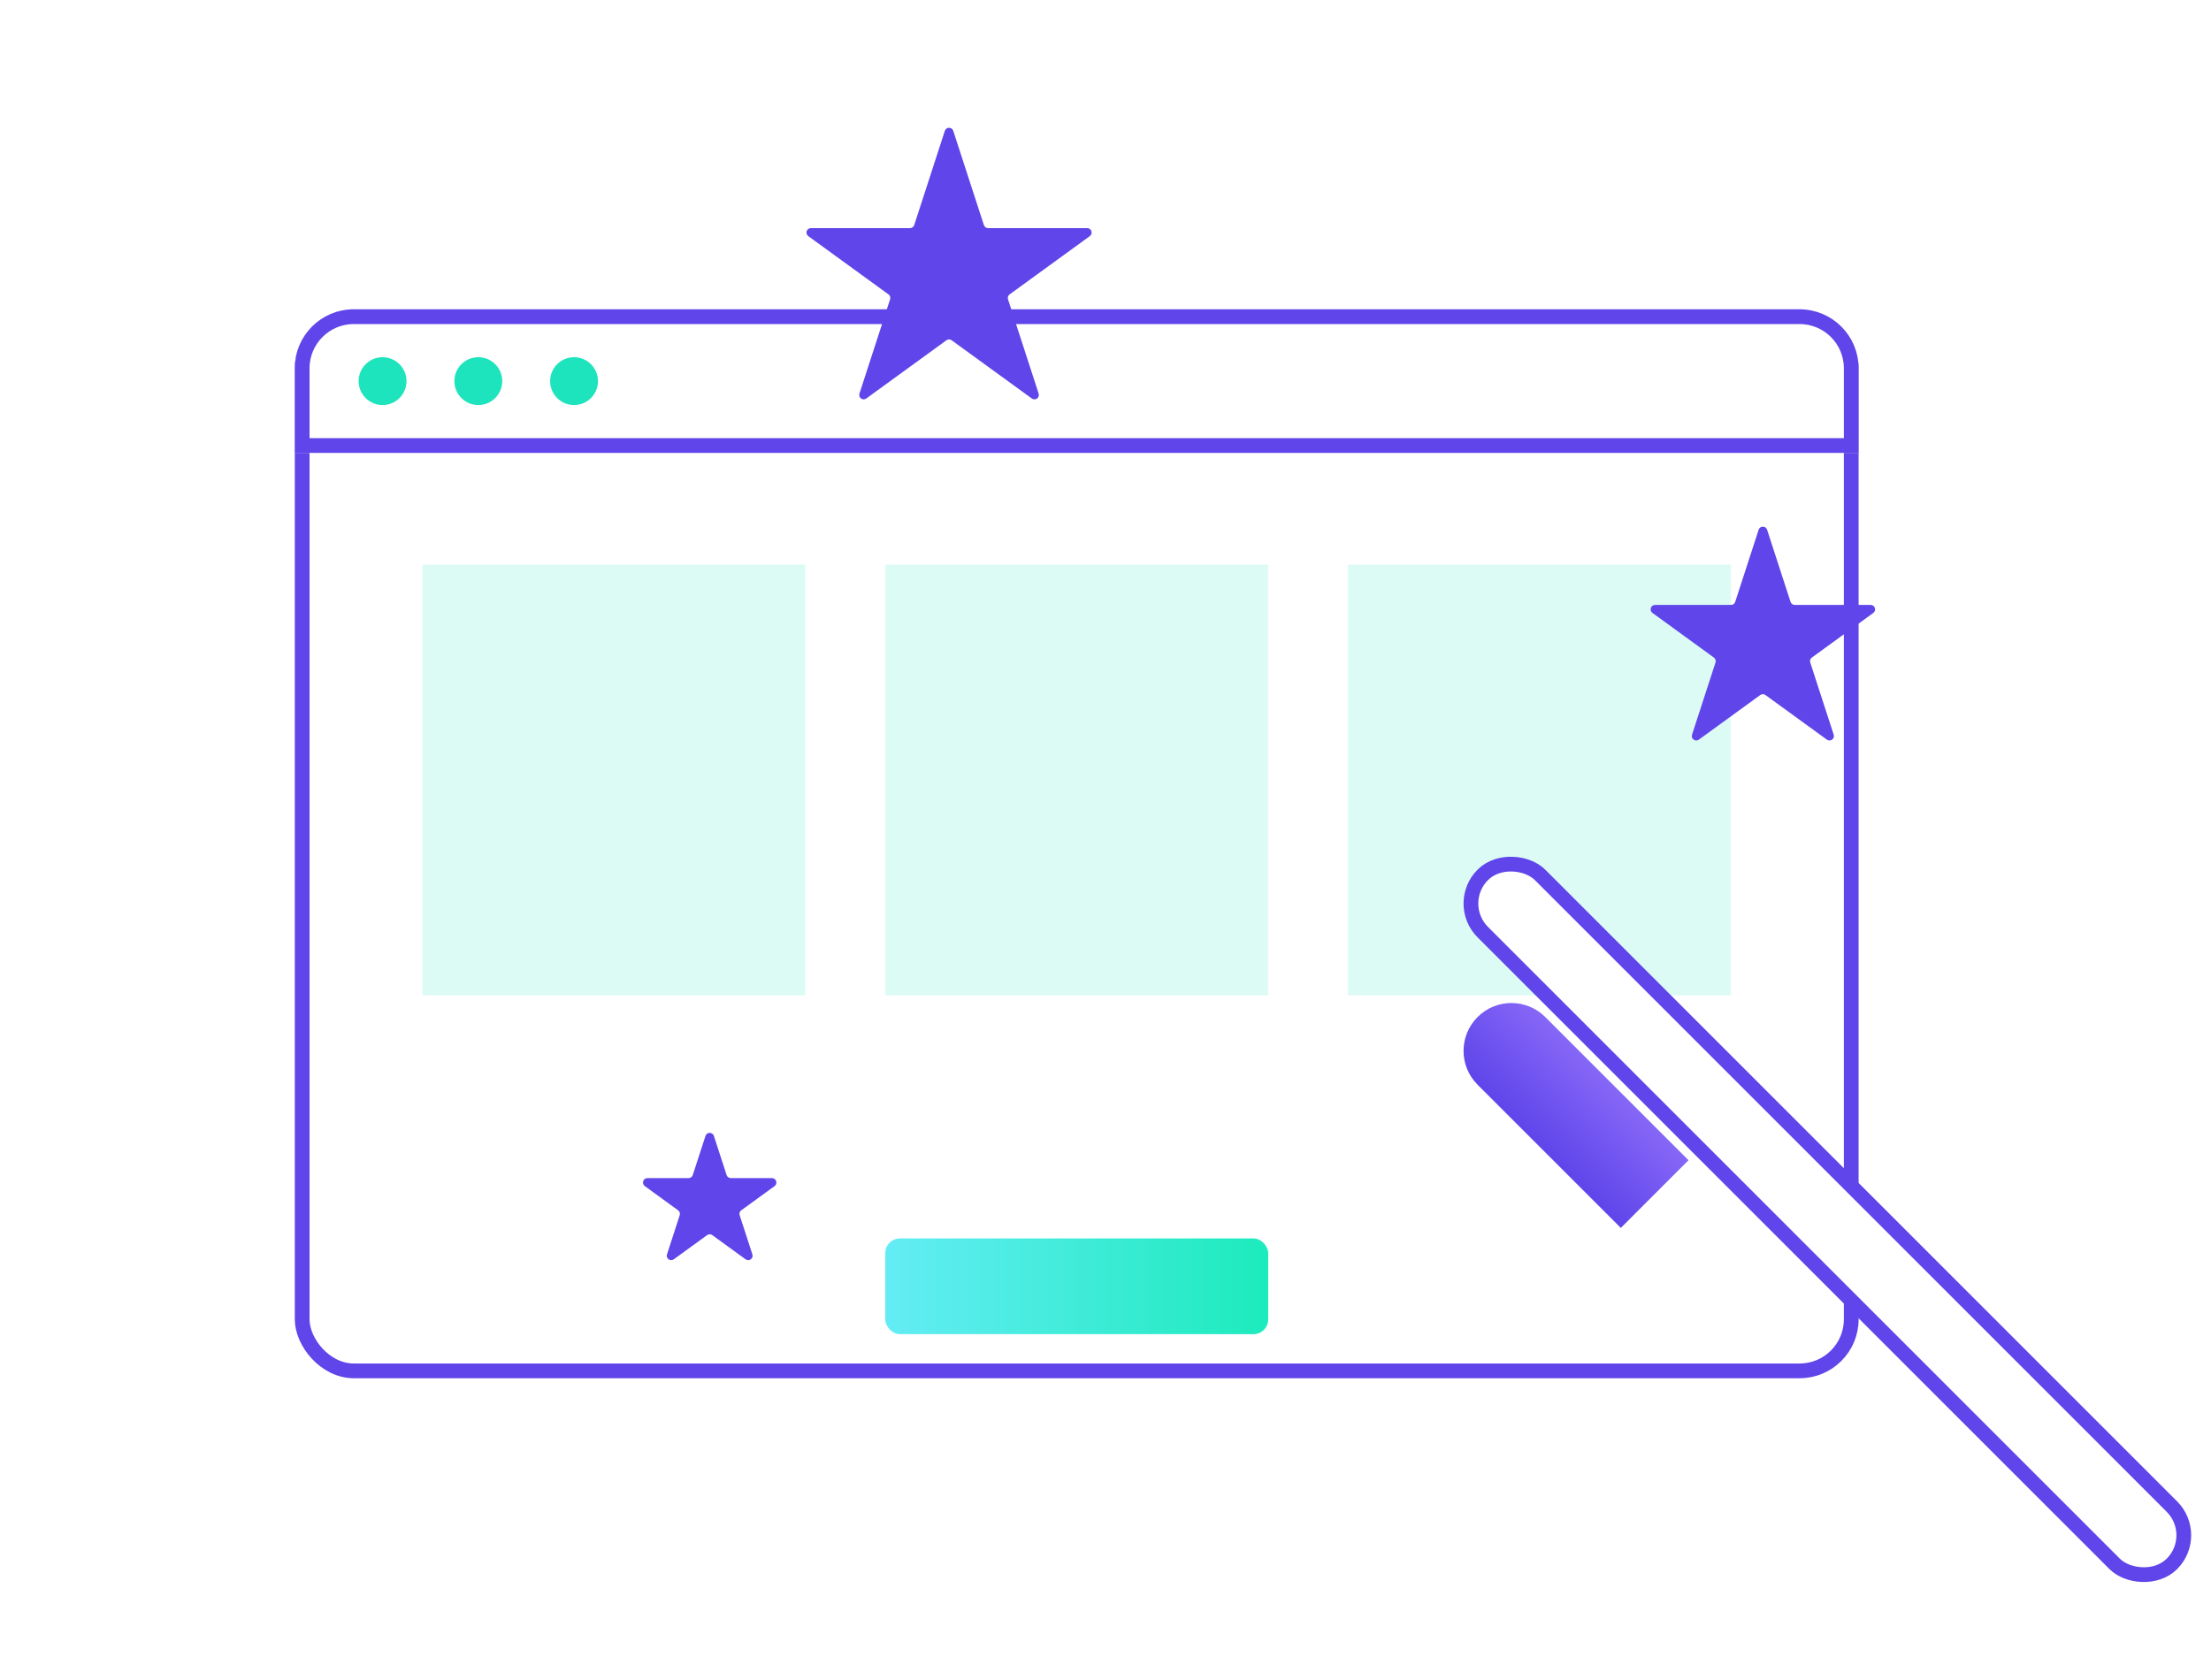 <svg width="150" height="114" viewBox="0 0 150 114" fill="none" xmlns="http://www.w3.org/2000/svg">
<g filter="url(#icon30_d)">
<rect width="106.093" height="72.533" rx="4" transform="translate(20 20.99)" fill="white"/>
<rect x="0.5" y="0.5" width="105.093" height="71.533" rx="3.5" transform="translate(20 20.99)" stroke="#5F45EA"/>
</g>
<g filter="url(#icon31_d)">
<rect width="25.982" height="6.495" rx="1" transform="translate(60.056 74.037)" fill="url(#paint0_linear)"/>
</g>
<rect opacity="0.15" width="25.982" height="29.23" transform="translate(28.661 38.312)" fill="#1EE4BD"/>
<rect opacity="0.15" width="25.982" height="29.23" transform="translate(60.056 38.312)" fill="#1EE4BD"/>
<rect opacity="0.15" width="25.982" height="29.23" transform="translate(91.45 38.312)" fill="#1EE4BD"/>
<g filter="url(#icon32_d)">
<path d="M0 4C0 1.791 1.791 0 4 0H102.093C104.302 0 106.093 1.791 106.093 4V9.743H0V4Z" transform="translate(20 20.99)" fill="white"/>
<path d="M0.5 4C0.5 2.067 2.067 0.5 4 0.5H102.093C104.026 0.5 105.593 2.067 105.593 4V9.243H0.5V4Z" transform="translate(20 20.99)" stroke="#5F45EA"/>
</g>
<circle cx="1.624" cy="1.624" r="1.624" transform="translate(24.33 24.238)" fill="#1EE4BD"/>
<circle cx="1.624" cy="1.624" r="1.624" transform="translate(30.826 24.238)" fill="#1EE4BD"/>
<circle cx="1.624" cy="1.624" r="1.624" transform="translate(37.321 24.238)" fill="#1EE4BD"/>
<rect x="0.5" y="0.5" width="5.495" height="66.12" rx="2.748" transform="translate(97.946 61.309) rotate(-45)" fill="white" stroke="#5F45EA"/>
<g filter="url(#icon33_d)">
<path d="M0 3.248C0 1.454 1.454 0 3.248 0C5.041 0 6.495 1.454 6.495 3.248V16.99H0V3.248Z" transform="translate(97.946 61.309) rotate(-45)" fill="url(#paint1_linear)"/>
</g>
<path d="M8.375 0.878C8.465 0.602 8.856 0.602 8.946 0.878L10.538 5.777C10.578 5.901 10.693 5.984 10.823 5.984H15.974C16.265 5.984 16.386 6.356 16.151 6.527L11.983 9.555C11.878 9.631 11.834 9.767 11.874 9.89L13.466 14.789C13.556 15.066 13.239 15.295 13.004 15.125L8.837 12.097C8.732 12.021 8.589 12.021 8.484 12.097L4.317 15.125C4.082 15.295 3.766 15.066 3.855 14.789L5.447 9.89C5.487 9.767 5.443 9.631 5.338 9.555L1.171 6.527C0.936 6.356 1.057 5.984 1.347 5.984H6.498C6.628 5.984 6.743 5.901 6.784 5.777L8.375 0.878Z" transform="translate(110.937 35.065)" fill="#5F45EA"/>
<path d="M5.128 0.878C5.217 0.602 5.608 0.602 5.698 0.878L6.561 3.533C6.601 3.657 6.716 3.74 6.846 3.74H9.638C9.928 3.74 10.049 4.112 9.814 4.283L7.556 5.924C7.45 6 7.406 6.136 7.447 6.259L8.309 8.914C8.399 9.19 8.083 9.42 7.848 9.249L5.589 7.609C5.484 7.532 5.342 7.532 5.237 7.609L2.978 9.249C2.743 9.42 2.427 9.19 2.517 8.914L3.379 6.259C3.419 6.136 3.375 6 3.27 5.924L1.012 4.283C0.777 4.112 0.898 3.74 1.188 3.74H3.98C4.11 3.74 4.225 3.657 4.265 3.533L5.128 0.878Z" transform="translate(42.734 76.203)" fill="#5F45EA"/>
<path d="M10.54 0.878C10.63 0.602 11.021 0.602 11.111 0.878L13.189 7.273C13.229 7.397 13.344 7.48 13.474 7.48H20.198C20.489 7.48 20.61 7.852 20.375 8.023L14.935 11.976C14.83 12.052 14.786 12.187 14.826 12.311L16.904 18.706C16.994 18.982 16.677 19.212 16.442 19.041L11.002 15.089C10.897 15.013 10.755 15.013 10.649 15.089L5.21 19.041C4.974 19.212 4.658 18.982 4.748 18.706L6.826 12.311C6.866 12.187 6.822 12.052 6.717 11.976L1.277 8.023C1.042 7.852 1.163 7.48 1.453 7.48H8.177C8.307 7.48 8.422 7.397 8.463 7.273L10.54 0.878Z" transform="translate(53.56 8)" fill="#5F45EA"/>
<defs>
<filter id="icon30_d" x="0" y="0.99" width="146.093" height="112.533" filterUnits="userSpaceOnUse" color-interpolation-filters="sRGB">
<feFlood flood-opacity="0" result="BackgroundImageFix"/>
<feColorMatrix in="SourceAlpha" type="matrix" values="0 0 0 0 0 0 0 0 0 0 0 0 0 0 0 0 0 0 255 0"/>
<feOffset/>
<feGaussianBlur stdDeviation="10"/>
<feColorMatrix type="matrix" values="0 0 0 0 0.373 0 0 0 0 0.271 0 0 0 0 0.918 0 0 0 0.5 0"/>
<feBlend mode="normal" in2="BackgroundImageFix" result="effect1_dropShadow"/>
<feBlend mode="normal" in="SourceGraphic" in2="effect1_dropShadow" result="shape"/>
</filter>
<filter id="icon31_d" x="40.056" y="64.037" width="65.982" height="46.495" filterUnits="userSpaceOnUse" color-interpolation-filters="sRGB">
<feFlood flood-opacity="0" result="BackgroundImageFix"/>
<feColorMatrix in="SourceAlpha" type="matrix" values="0 0 0 0 0 0 0 0 0 0 0 0 0 0 0 0 0 0 255 0"/>
<feOffset dy="10"/>
<feGaussianBlur stdDeviation="10"/>
<feColorMatrix type="matrix" values="0 0 0 0 0.251 0 0 0 0 0.925 0 0 0 0 0.851 0 0 0 0.5 0"/>
<feBlend mode="normal" in2="BackgroundImageFix" result="effect1_dropShadow"/>
<feBlend mode="normal" in="SourceGraphic" in2="effect1_dropShadow" result="shape"/>
</filter>
<filter id="icon32_d" x="0" y="0.99" width="146.093" height="49.743" filterUnits="userSpaceOnUse" color-interpolation-filters="sRGB">
<feFlood flood-opacity="0" result="BackgroundImageFix"/>
<feColorMatrix in="SourceAlpha" type="matrix" values="0 0 0 0 0 0 0 0 0 0 0 0 0 0 0 0 0 0 255 0"/>
<feOffset/>
<feGaussianBlur stdDeviation="10"/>
<feColorMatrix type="matrix" values="0 0 0 0 0.204 0 0 0 0 0.192 0 0 0 0 0.294 0 0 0 0.1 0"/>
<feBlend mode="normal" in2="BackgroundImageFix" result="effect1_dropShadow"/>
<feBlend mode="normal" in="SourceGraphic" in2="effect1_dropShadow" result="shape"/>
</filter>
<filter id="icon33_d" x="79.292" y="48.06" width="55.261" height="55.261" filterUnits="userSpaceOnUse" color-interpolation-filters="sRGB">
<feFlood flood-opacity="0" result="BackgroundImageFix"/>
<feColorMatrix in="SourceAlpha" type="matrix" values="0 0 0 0 0 0 0 0 0 0 0 0 0 0 0 0 0 0 255 0"/>
<feOffset dy="10"/>
<feGaussianBlur stdDeviation="10"/>
<feColorMatrix type="matrix" values="0 0 0 0 0.447 0 0 0 0 0.337 0 0 0 0 0.945 0 0 0 0.5 0"/>
<feBlend mode="normal" in2="BackgroundImageFix" result="effect1_dropShadow"/>
<feBlend mode="normal" in="SourceGraphic" in2="effect1_dropShadow" result="shape"/>
</filter>
<linearGradient id="paint0_linear" x2="1" gradientUnits="userSpaceOnUse" gradientTransform="translate(0 3.248) scale(25.982 6.495)">
<stop stop-color="#64ECF5"/>
<stop offset="1" stop-color="#1CEBBC"/>
</linearGradient>
<linearGradient id="paint1_linear" x2="1" gradientUnits="userSpaceOnUse" gradientTransform="translate(0 8.495) scale(6.495 16.99)">
<stop stop-color="#5F45EA"/>
<stop offset="1" stop-color="#8667F7"/>
</linearGradient>
</defs>
</svg>
